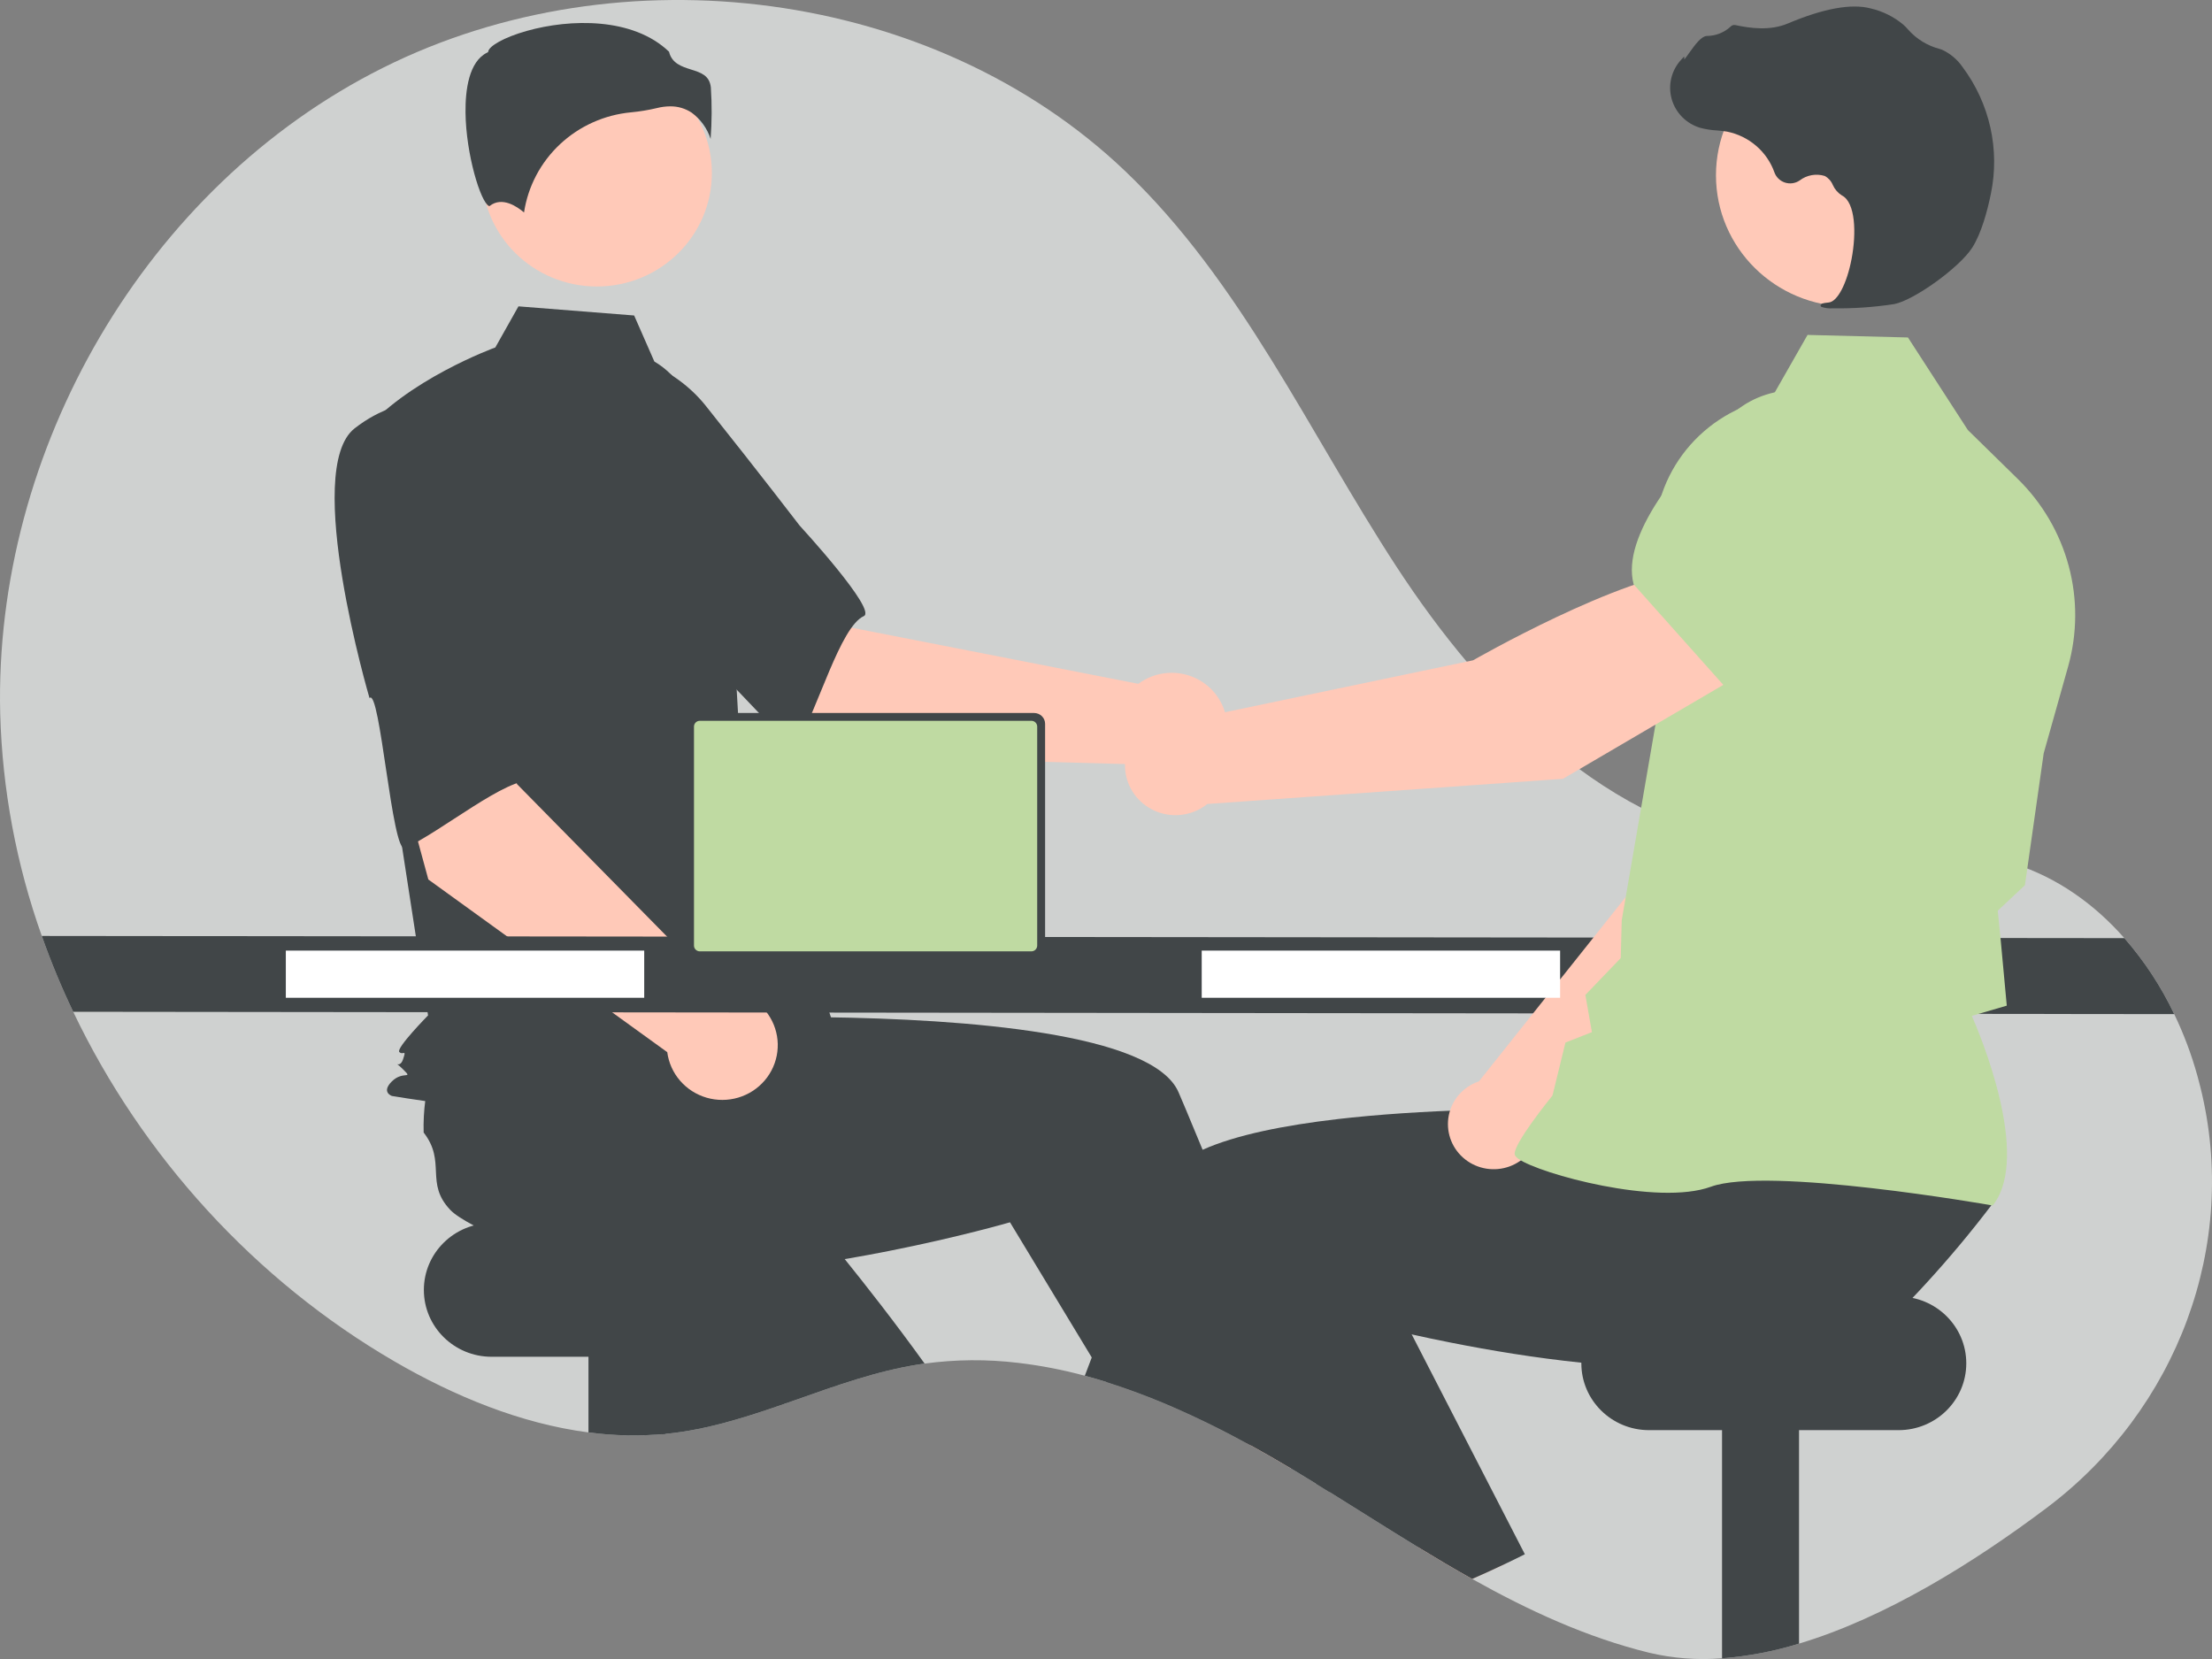 <svg width="232" height="174" viewBox="0 0 232 174" fill="none" xmlns="http://www.w3.org/2000/svg">
<rect x="0" y="0" width="232" height="174" fill="#808080" stroke="none"/>
<g clip-path="url(#clip0_97_173)">
<path d="M214.654 158.156C207.053 163.87 197.792 169.658 188.687 172.387C186.062 173.197 183.354 173.715 180.612 173.929C178.049 174.132 175.47 173.935 172.969 173.344C166.398 171.73 160.303 168.905 154.406 165.604C152.479 164.524 150.575 163.395 148.681 162.24C145.591 160.355 142.53 158.404 139.462 156.499C139.003 156.211 138.546 155.928 138.087 155.647H138.084C137.343 155.188 136.601 154.736 135.856 154.29C135.725 154.21 135.595 154.133 135.461 154.053C134.055 153.212 132.625 152.39 131.17 151.588C130.992 151.492 130.814 151.393 130.636 151.297C127.822 149.756 124.93 148.359 121.971 147.111C120.027 146.303 118.059 145.575 116.071 144.953H116.068C115.308 144.717 114.545 144.494 113.779 144.291C111.483 143.669 109.143 143.217 106.779 142.939C103.521 142.55 100.226 142.575 96.975 143.016C96.755 143.046 96.538 143.076 96.318 143.112C87.52 144.503 79.49 149.191 70.652 150.296C70.365 150.332 70.081 150.365 69.794 150.39C69.672 150.401 69.549 150.414 69.427 150.423C66.859 150.64 64.274 150.577 61.72 150.236C54.583 149.307 47.634 146.424 41.377 142.79C26.751 134.295 14.889 121.238 7.678 106.117C6.439 103.525 5.34 100.871 4.384 98.166C1.711 90.663 0.239 82.796 0.021 74.846C-0.656 47.264 15.223 19.591 40.155 7.116C65.089 -5.359 97.889 -1.233 117.997 17.931C130.196 29.556 137.254 45.31 146.434 59.384C155.614 73.455 168.662 86.897 185.491 88.948C194.064 89.992 203.035 87.972 211.252 90.6C215.801 92.056 219.683 94.843 222.809 98.394C224.912 100.803 226.671 103.485 228.039 106.364C229.041 108.445 229.854 110.61 230.469 112.834C230.583 113.243 230.689 113.653 230.792 114.062C234.885 130.563 228.345 147.861 214.654 158.156Z" fill="#CFD1D0"/>
<path d="M77.73 128.285H51.557C47.635 128.285 44.456 131.422 44.456 135.293V135.293C44.456 139.163 47.635 142.301 51.557 142.301H77.73C81.651 142.301 84.83 139.163 84.83 135.293C84.83 131.422 81.651 128.285 77.73 128.285Z" fill="#414648"/>
<path d="M69.794 138.729V150.39C67.106 150.646 64.396 150.595 61.72 150.236V138.729H69.794Z" fill="#414648"/>
<path d="M96.976 143.016C96.756 143.046 96.538 143.076 96.318 143.112C87.52 144.503 79.49 149.191 70.652 150.296C70.365 150.332 70.081 150.365 69.794 150.39C69.672 150.401 69.549 150.414 69.427 150.423C67.269 148.337 65.111 146.116 63.084 143.816C61.984 142.571 60.921 141.301 59.921 140.015C57.326 136.695 55.126 133.281 53.673 129.928C53.821 128.32 52.807 124.602 52.323 121.755L52.32 121.752C52.114 120.556 52.002 119.518 52.105 118.85C52.696 114.997 55.884 115.439 56.864 111.663C57.748 110.939 58.689 110.285 59.679 109.709C59.843 109.613 60.01 109.516 60.183 109.42L70.819 102.165L74.884 106.1L81.071 112.092L87.776 118.58L82.085 124.256C82.085 124.256 86.84 129.667 92.401 136.882C93.893 138.819 95.444 140.889 96.976 143.016Z" fill="#414648"/>
<path d="M188.687 138.729V172.387C186.062 173.198 183.354 173.715 180.612 173.929V138.729H188.687Z" fill="#414648"/>
<path d="M199.128 135.98H172.955C169.034 135.98 165.855 139.118 165.855 142.988V142.988C165.855 146.859 169.034 149.997 172.955 149.997H199.128C203.05 149.997 206.228 146.859 206.228 142.988C206.228 139.118 203.05 135.98 199.128 135.98Z" fill="#414648"/>
<path d="M135.461 154.053C134.055 153.212 132.625 152.39 131.17 151.588C130.992 151.492 130.814 151.393 130.636 151.296L131.594 150.892L134.177 149.796L134.203 149.785L134.23 149.878L135.461 154.053Z" fill="#FFC9B8"/>
<path d="M139.462 156.499C139.003 156.211 138.546 155.928 138.087 155.647H138.084C137.343 155.188 136.601 154.736 135.857 154.29C135.726 154.21 135.595 154.133 135.461 154.053C134.055 153.212 132.625 152.39 131.17 151.588C130.992 151.492 130.814 151.393 130.636 151.297C127.822 149.756 124.93 148.359 121.971 147.111C120.027 146.303 118.059 145.575 116.071 144.953H116.068L114.506 142.373L107.475 130.75L105.93 128.197C105.93 128.197 100.659 129.736 93.2 131.212C90.485 131.75 87.484 132.278 84.335 132.723C80.968 133.196 77.438 133.573 73.929 133.754C72.256 133.842 70.588 133.886 68.945 133.872C64.699 133.845 60.62 133.452 57.048 132.517C55.856 131.412 52.264 129.909 49.691 128.532H49.689C48.608 127.955 47.712 127.403 47.241 126.911C44.529 124.08 46.846 121.873 44.434 118.784C44.402 117.651 44.461 116.516 44.61 115.392C44.635 115.205 44.66 115.016 44.691 114.823L45.451 102.082L51.097 101.346L59.69 100.224L68.998 99.01L70.023 106.93C70.023 106.93 77.271 106.567 86.453 106.688C101.202 106.886 120.938 108.337 123.611 114.565C123.861 115.151 124.112 115.741 124.363 116.332C124.958 117.745 125.549 119.165 126.134 120.592C128.252 125.759 130.274 130.975 132.12 135.906C133.267 138.973 134.347 141.93 135.341 144.698C136.141 146.924 136.881 149.029 137.558 150.967C138.176 152.737 138.736 154.367 139.234 155.829C139.312 156.057 139.387 156.282 139.462 156.499Z" fill="#414648"/>
<path d="M87.518 79.302L69.683 64.35L81.287 52.759L89.382 65.847L119.39 71.72C120.293 71.049 121.373 70.653 122.5 70.578C123.627 70.503 124.751 70.754 125.736 71.299C126.721 71.844 127.524 72.66 128.047 73.648C128.57 74.636 128.791 75.753 128.682 76.862C128.573 77.972 128.14 79.026 127.434 79.897C126.729 80.767 125.782 81.416 124.71 81.765C123.637 82.114 122.485 82.147 121.393 81.86C120.302 81.573 119.319 80.98 118.563 80.151L87.518 79.302Z" fill="#FFC9B8"/>
<path d="M53.92 44.701C51.859 51.32 71.49 67.105 71.49 67.105C71.708 65.516 82.837 79.218 83.595 77.977C85.747 74.451 88.115 65.733 90.599 64.619C92.02 63.982 83.869 55.125 83.869 55.125C83.869 55.125 79.711 49.696 74.222 42.814C72.706 40.84 70.71 39.277 68.417 38.27C66.125 37.262 63.612 36.844 61.112 37.053C61.112 37.053 55.981 38.082 53.92 44.701Z" fill="#414648"/>
<path d="M62.6 30.048C69.262 30.048 74.663 24.718 74.663 18.142C74.663 11.566 69.262 6.235 62.6 6.235C55.937 6.235 50.537 11.566 50.537 18.142C50.537 24.718 55.937 30.048 62.6 30.048Z" fill="#FFC9B8"/>
<path d="M68.631 37.918C71.23 39.443 72.785 42.245 73.677 45.096C75.329 50.375 76.324 55.833 76.639 61.349L77.581 77.864L89.255 113.028C79.138 121.478 41.108 114.948 41.108 114.948C41.108 114.948 39.941 114.564 41.108 113.412C42.276 112.26 43.412 113.281 42.245 112.128C41.077 110.976 41.882 112.26 42.271 111.107C42.66 109.955 42.271 110.723 41.882 110.339C41.493 109.955 44.895 106.498 44.895 106.498L41.781 86.314L37.89 45.6C42.56 39.838 51.951 36.442 51.951 36.442L54.377 32.131L66.51 33.089L68.631 37.918Z" fill="#414648"/>
<path d="M72.544 11.816C73.481 12.506 74.176 13.469 74.53 14.569C74.666 12.771 74.675 10.966 74.556 9.166C74.414 7.902 73.512 7.617 72.467 7.288C71.524 6.99 70.458 6.654 70.171 5.426C66.379 1.785 59.778 1.969 55.26 3.239C52.775 3.938 51.344 4.836 51.216 5.362L51.19 5.47L51.089 5.52C49.173 6.465 48.8 9.452 48.824 11.79C48.871 16.196 50.412 21.2 51.281 21.607C51.327 21.628 51.338 21.62 51.358 21.603C52.665 20.572 54.26 21.682 54.961 22.285C55.375 19.547 56.706 17.024 58.742 15.12C60.779 13.216 63.403 12.04 66.195 11.781C67.107 11.694 68.012 11.544 68.903 11.333C69.355 11.217 69.819 11.157 70.286 11.154C71.089 11.142 71.877 11.373 72.544 11.816V11.816Z" fill="#414648"/>
<path d="M57.344 97.241L53.654 95.376C53.456 95.236 53.316 95.032 53.258 94.799C53.201 94.566 53.23 94.321 53.341 94.107C53.451 93.894 53.636 93.727 53.861 93.637C54.086 93.547 54.336 93.54 54.566 93.617L58.256 95.483C58.454 95.622 58.594 95.826 58.652 96.059C58.709 96.292 58.68 96.537 58.569 96.751C58.459 96.964 58.274 97.131 58.049 97.221C57.824 97.311 57.574 97.318 57.344 97.241L57.344 97.241Z" fill="#BFDAA2"/>
<path d="M44.925 92.243L38.855 69.937L55.076 66.906L54.204 82.217L75.517 103.879C76.645 103.833 77.763 104.113 78.733 104.683C79.703 105.254 80.484 106.091 80.981 107.092C81.478 108.093 81.669 109.215 81.53 110.321C81.392 111.427 80.931 112.47 80.203 113.322C79.475 114.174 78.511 114.799 77.429 115.119C76.348 115.44 75.195 115.443 74.112 115.129C73.028 114.814 72.061 114.195 71.328 113.347C70.595 112.499 70.128 111.459 69.983 110.353L44.925 92.243Z" fill="#FFC9B8"/>
<path d="M37.195 44.927C31.689 49.218 38.756 73.217 38.756 73.217C39.85 72.032 41.121 89.549 42.459 88.953C46.26 87.258 53.227 81.412 55.913 81.888C57.449 82.161 55.839 70.302 55.839 70.302C55.839 70.302 55.543 63.502 54.987 54.76C54.876 52.286 54.133 49.88 52.827 47.766C51.52 45.651 49.693 43.897 47.515 42.667C47.515 42.667 42.701 40.637 37.195 44.927Z" fill="#414648"/>
<path d="M228.038 106.364L7.678 106.117C6.439 103.525 5.34 100.871 4.384 98.166L222.809 98.394C224.912 100.803 226.671 103.485 228.038 106.364V106.364Z" fill="#414648"/>
<path d="M157.853 164.03C156.714 164.574 155.565 165.099 154.406 165.604C152.479 164.524 150.575 163.395 148.681 162.24L155.703 159.195L157.853 164.03Z" fill="#FFC9B8"/>
<path d="M209.052 126.158C207.911 127.669 206.733 129.15 205.519 130.602C204.399 131.94 203.25 133.253 202.072 134.54C201.584 135.073 201.092 135.604 200.588 136.129C199.66 137.11 198.713 138.074 197.745 139.023C196.002 139.564 192.471 140.518 188.687 141.408C185.933 142.054 183.046 142.667 180.613 143.057C179.25 143.298 177.872 143.444 176.489 143.491C174.846 143.505 173.178 143.461 171.505 143.373C169.617 143.274 167.726 143.12 165.858 142.922C160.999 142.419 156.294 141.636 152.234 140.831C150.747 140.54 149.35 140.243 148.063 139.954C145.627 139.413 143.589 138.907 142.113 138.522C140.451 138.094 139.504 137.816 139.504 137.816L135.341 144.698L133.181 148.268L131.594 150.893L131.17 151.588C130.992 151.492 130.814 151.393 130.636 151.297C127.822 149.756 124.93 148.359 121.971 147.111C120.027 146.303 118.059 145.575 116.071 144.953H116.068C115.308 144.717 114.545 144.494 113.779 144.291C114.019 143.656 114.261 143.017 114.506 142.373C114.963 141.172 115.429 139.96 115.904 138.737C116.931 136.087 117.995 133.399 119.089 130.725C119.986 128.529 120.899 126.342 121.823 124.184C122.249 123.189 123.115 122.315 124.327 121.549C124.905 121.188 125.509 120.869 126.134 120.592C129.6 119.034 134.707 118.02 140.334 117.368C140.799 117.316 141.267 117.264 141.737 117.214C146.395 116.731 151.338 116.481 155.96 116.365C158.274 116.307 160.507 116.286 162.584 116.283C163.255 116.283 163.907 116.285 164.541 116.288H164.544C166.256 116.297 167.832 116.321 169.219 116.349C169.489 116.354 169.751 116.362 170.007 116.368H170.01C170.182 116.371 170.352 116.376 170.519 116.379C173.551 116.456 175.411 116.549 175.411 116.549L176.133 110.965L176.28 109.838L176.419 108.766V108.763L176.436 108.629L176.55 108.626L178.555 108.587L195.406 108.263L204.611 108.084L203.152 114.257L200.744 124.443C200.989 126.053 209.136 124.792 209.052 126.158Z" fill="#414648"/>
<path d="M159.93 163.013C159.242 163.359 158.549 163.7 157.853 164.03C156.714 164.574 155.565 165.099 154.406 165.605C152.479 164.524 150.575 163.395 148.681 162.241C145.591 160.355 142.531 158.404 139.462 156.499C139.003 156.211 138.546 155.928 138.087 155.647H138.084C136.82 153.795 135.531 151.866 134.23 149.879C134.211 149.851 134.194 149.824 134.178 149.796C133.843 149.29 133.511 148.781 133.181 148.268C131.101 145.052 129.01 141.699 126.98 138.275L132.12 135.906L141.676 131.503L143.324 130.745L148.063 139.954L152.29 148.169L153.231 149.997L159.93 163.013Z" fill="#414648"/>
<path d="M161.37 118.797L185.734 95.605L192.486 76.733L182.526 72.457C177.41 77.295 171.879 92.362 171.879 92.362L155.114 113.416C154.983 113.46 154.853 113.507 154.724 113.563C153.969 113.891 153.313 114.407 152.818 115.059C152.324 115.711 152.008 116.479 151.902 117.286C151.796 118.094 151.903 118.915 152.212 119.671C152.521 120.426 153.023 121.09 153.668 121.598C154.313 122.106 155.08 122.441 155.895 122.571C156.709 122.701 157.544 122.621 158.319 122.34C159.093 122.058 159.781 121.584 160.315 120.963C160.85 120.343 161.213 119.597 161.37 118.797V118.797Z" fill="#FFC9B8"/>
<path d="M179.723 74.565L192.357 78.524L192.405 78.516C197.107 77.738 201.009 70.157 203.455 63.935C204.259 61.882 204.244 59.605 203.413 57.563C202.581 55.521 200.995 53.867 198.975 52.935V52.935C197.481 52.257 195.824 52.006 194.192 52.209C192.56 52.412 191.018 53.062 189.741 54.085L183.253 59.318L179.723 74.565Z" fill="#BFDAA2"/>
<path d="M209.001 126.436L209.075 126.339C213.017 121.179 207.626 108.4 206.81 106.546L210.476 105.475L209.837 98.586L209.529 95.515L212.379 92.844L212.389 92.775L214.348 79.008L216.913 69.897C217.879 66.452 217.9 62.815 216.972 59.36C216.044 55.905 214.202 52.756 211.633 50.236L206.391 45.099L200.111 35.395L189.58 35.127L185.794 41.767C182.272 42.476 179.115 44.383 176.871 47.154C174.627 49.925 173.439 53.385 173.514 56.932L173.87 74.608L170.092 96.509L169.986 100.487L166.277 104.35L166.963 108.255L164.189 109.346L162.831 114.895C162.313 115.535 158.89 119.806 158.859 120.997C158.854 121.176 158.983 121.352 159.265 121.551C161.481 123.116 173.865 126.506 179.439 124.468C185.377 122.298 208.646 126.373 208.88 126.414L209.001 126.436Z" fill="#BFDAA2"/>
<path d="M193.926 32.153C201.631 32.153 207.876 25.988 207.876 18.383C207.876 10.777 201.631 4.612 193.926 4.612C186.221 4.612 179.975 10.777 179.975 18.383C179.975 25.988 186.221 32.153 193.926 32.153Z" fill="#FFC9B8"/>
<path d="M192.224 32.337C194.384 32.37 196.544 32.221 198.678 31.892C200.794 31.467 205.528 28.043 206.847 25.983C207.828 24.452 208.454 22.061 208.808 20.326C209.284 18.029 209.265 15.659 208.754 13.37C208.243 11.08 207.251 8.922 205.841 7.035C205.3 6.246 204.552 5.616 203.677 5.212C203.6 5.182 203.52 5.156 203.439 5.133C202.164 4.802 201.019 4.102 200.15 3.124C199.982 2.926 199.799 2.741 199.604 2.569C198.621 1.751 197.457 1.174 196.206 0.885C194.186 0.351 191.263 0.881 187.518 2.461C185.637 3.254 183.579 2.967 181.996 2.628C181.907 2.611 181.816 2.617 181.73 2.646C181.644 2.675 181.568 2.726 181.508 2.793C180.835 3.417 179.947 3.766 179.023 3.771C178.458 3.795 177.864 4.569 177.146 5.577C176.984 5.806 176.794 6.073 176.657 6.235L176.638 5.923L176.318 6.271C175.815 6.819 175.461 7.483 175.288 8.202C175.115 8.921 175.129 9.671 175.329 10.384C175.529 11.096 175.908 11.746 176.431 12.275C176.954 12.803 177.605 13.193 178.321 13.406C178.891 13.556 179.474 13.648 180.062 13.68C180.418 13.712 180.786 13.745 181.139 13.805C182.272 14.034 183.326 14.549 184.197 15.3C185.069 16.051 185.728 17.012 186.11 18.09C186.201 18.339 186.348 18.564 186.541 18.748C186.733 18.932 186.966 19.07 187.221 19.151C187.476 19.232 187.747 19.254 188.012 19.215C188.277 19.177 188.53 19.078 188.751 18.928C189.118 18.645 189.55 18.455 190.009 18.372C190.467 18.29 190.939 18.318 191.384 18.455C191.769 18.666 192.068 19.001 192.232 19.404C192.432 19.853 192.762 20.234 193.181 20.497C194.615 21.227 194.714 24.459 194.199 27.154C193.703 29.751 192.721 31.631 191.813 31.723C191.113 31.795 191.033 31.844 190.983 31.966L190.937 32.075L191.016 32.178C191.402 32.316 191.814 32.37 192.224 32.337V32.337Z" fill="#414648"/>
<path d="M183.187 70.401L177.808 59.816C170.001 60.343 154.505 69.253 154.505 69.253L125.186 75.389C124.317 75.059 123.376 74.962 122.457 75.105C121.538 75.249 120.673 75.629 119.95 76.207C119.227 76.785 118.672 77.541 118.339 78.399C118.006 79.257 117.908 80.186 118.054 81.093C118.201 82 118.587 82.853 119.174 83.566C119.76 84.279 120.527 84.826 121.396 85.154C122.266 85.481 123.207 85.577 124.126 85.431C125.045 85.285 125.908 84.903 126.63 84.323L163.925 81.685L183.187 70.401Z" fill="#FFC9B8"/>
<path d="M181.018 72.139L195.066 61.835L197.541 53.033C198.02 51.303 198 49.475 197.482 47.756C196.965 46.037 195.97 44.495 194.611 43.305V43.305C192.758 41.704 190.359 40.856 187.897 40.935C185.435 41.013 183.096 42.011 181.351 43.727C176.065 48.936 170.035 56.202 171.33 61.241L171.343 61.292L181.018 72.139Z" fill="#BFDAA2"/>
<path d="M163.628 99.702H126.039V104.649H163.628V99.702Z" fill="white"/>
<path d="M67.567 99.702H29.978V104.649H67.567V99.702Z" fill="white"/>
<path d="M71.956 75.912V99.466C71.956 99.767 72.077 100.054 72.292 100.267C72.507 100.479 72.799 100.598 73.103 100.598H108.466C108.77 100.598 109.061 100.479 109.276 100.267C109.491 100.054 109.612 99.767 109.613 99.466V75.912C109.612 75.612 109.491 75.325 109.276 75.113C109.061 74.901 108.77 74.782 108.466 74.781H73.103C72.799 74.782 72.508 74.901 72.293 75.113C72.078 75.325 71.957 75.612 71.956 75.912Z" fill="#414648"/>
<path d="M72.786 76.205V99.176C72.786 99.336 72.851 99.49 72.966 99.603C73.08 99.716 73.236 99.78 73.399 99.781H108.171C108.334 99.78 108.49 99.716 108.604 99.603C108.719 99.49 108.784 99.336 108.784 99.176V76.205C108.784 76.044 108.72 75.89 108.605 75.777C108.49 75.663 108.334 75.599 108.171 75.599H73.399C73.236 75.599 73.08 75.663 72.965 75.777C72.85 75.89 72.786 76.044 72.786 76.205Z" fill="#BFDAA2"/>
<path d="M71.217 104.06C71.281 104.14 71.364 104.205 71.458 104.249C71.551 104.293 71.654 104.316 71.758 104.316H109.623C109.727 104.315 109.829 104.293 109.922 104.249C110.016 104.204 110.098 104.14 110.163 104.061C110.229 103.982 110.275 103.889 110.299 103.79C110.324 103.69 110.325 103.587 110.304 103.487L109.716 100.731C109.692 100.619 109.64 100.514 109.564 100.427C109.488 100.339 109.391 100.272 109.283 100.231C109.204 100.201 109.12 100.185 109.035 100.185H72.343C72.259 100.185 72.175 100.201 72.096 100.231C71.987 100.272 71.891 100.339 71.815 100.427C71.739 100.514 71.687 100.619 71.662 100.731L71.074 103.487C71.053 103.587 71.055 103.69 71.08 103.789C71.105 103.888 71.151 103.981 71.217 104.06V104.06Z" fill="#414648"/>
<path d="M107.736 101.372H108.63C108.705 101.372 108.766 101.312 108.766 101.238V100.816C108.766 100.742 108.705 100.682 108.63 100.682H107.736C107.661 100.682 107.6 100.742 107.6 100.816V101.238C107.6 101.312 107.661 101.372 107.736 101.372Z" fill="#414648"/>
<path d="M105.403 101.372H106.298C106.373 101.372 106.434 101.312 106.434 101.238V100.816C106.434 100.742 106.373 100.682 106.298 100.682H105.403C105.328 100.682 105.267 100.742 105.267 100.816V101.238C105.267 101.312 105.328 101.372 105.403 101.372Z" fill="#414648"/>
<path d="M103.071 101.372H103.965C104.04 101.372 104.101 101.312 104.101 101.238V100.816C104.101 100.742 104.04 100.682 103.965 100.682H103.071C102.996 100.682 102.935 100.742 102.935 100.816V101.238C102.935 101.312 102.996 101.372 103.071 101.372Z" fill="#414648"/>
<path d="M100.739 101.372H101.633C101.708 101.372 101.769 101.312 101.769 101.238V100.816C101.769 100.742 101.708 100.682 101.633 100.682H100.739C100.664 100.682 100.603 100.742 100.603 100.816V101.238C100.603 101.312 100.664 101.372 100.739 101.372Z" fill="#414648"/>
<path d="M98.406 101.372H99.301C99.376 101.372 99.436 101.312 99.436 101.238V100.816C99.436 100.742 99.376 100.682 99.301 100.682H98.406C98.331 100.682 98.27 100.742 98.27 100.816V101.238C98.27 101.312 98.331 101.372 98.406 101.372Z" fill="#414648"/>
<path d="M96.074 101.372H96.968C97.043 101.372 97.104 101.312 97.104 101.238V100.816C97.104 100.742 97.043 100.682 96.968 100.682H96.074C95.999 100.682 95.938 100.742 95.938 100.816V101.238C95.938 101.312 95.999 101.372 96.074 101.372Z" fill="#414648"/>
<path d="M93.741 101.372H94.636C94.711 101.372 94.772 101.312 94.772 101.238V100.816C94.772 100.742 94.711 100.682 94.636 100.682H93.741C93.666 100.682 93.605 100.742 93.605 100.816V101.238C93.605 101.312 93.666 101.372 93.741 101.372Z" fill="#414648"/>
<path d="M91.409 101.372H92.303C92.378 101.372 92.439 101.312 92.439 101.238V100.816C92.439 100.742 92.378 100.682 92.303 100.682H91.409C91.334 100.682 91.273 100.742 91.273 100.816V101.238C91.273 101.312 91.334 101.372 91.409 101.372Z" fill="#414648"/>
<path d="M89.076 101.372H89.971C90.046 101.372 90.106 101.312 90.106 101.238V100.816C90.106 100.742 90.046 100.682 89.971 100.682H89.076C89.001 100.682 88.94 100.742 88.94 100.816V101.238C88.94 101.312 89.001 101.372 89.076 101.372Z" fill="#414648"/>
<path d="M86.744 101.372H87.638C87.713 101.372 87.774 101.312 87.774 101.238V100.816C87.774 100.742 87.713 100.682 87.638 100.682H86.744C86.669 100.682 86.608 100.742 86.608 100.816V101.238C86.608 101.312 86.669 101.372 86.744 101.372Z" fill="#414648"/>
<path d="M84.411 101.372H85.305C85.38 101.372 85.441 101.312 85.441 101.238V100.816C85.441 100.742 85.38 100.682 85.305 100.682H84.411C84.336 100.682 84.275 100.742 84.275 100.816V101.238C84.275 101.312 84.336 101.372 84.411 101.372Z" fill="#414648"/>
<path d="M82.079 101.372H82.973C83.048 101.372 83.109 101.312 83.109 101.238V100.816C83.109 100.742 83.048 100.682 82.973 100.682H82.079C82.004 100.682 81.943 100.742 81.943 100.816V101.238C81.943 101.312 82.004 101.372 82.079 101.372Z" fill="#414648"/>
<path d="M79.747 101.372H80.641C80.716 101.372 80.777 101.312 80.777 101.238V100.816C80.777 100.742 80.716 100.682 80.641 100.682H79.747C79.671 100.682 79.611 100.742 79.611 100.816V101.238C79.611 101.312 79.671 101.372 79.747 101.372Z" fill="#414648"/>
<path d="M77.414 101.372H78.308C78.383 101.372 78.444 101.312 78.444 101.238V100.816C78.444 100.742 78.383 100.682 78.308 100.682H77.414C77.339 100.682 77.278 100.742 77.278 100.816V101.238C77.278 101.312 77.339 101.372 77.414 101.372Z" fill="#414648"/>
<path d="M75.082 101.372H75.976C76.051 101.372 76.112 101.312 76.112 101.238V100.816C76.112 100.742 76.051 100.682 75.976 100.682H75.082C75.006 100.682 74.946 100.742 74.946 100.816V101.238C74.946 101.312 75.006 101.372 75.082 101.372Z" fill="#414648"/>
<path d="M72.749 101.372H73.643C73.718 101.372 73.779 101.312 73.779 101.238V100.816C73.779 100.742 73.718 100.682 73.643 100.682H72.749C72.674 100.682 72.613 100.742 72.613 100.816V101.238C72.613 101.312 72.674 101.372 72.749 101.372Z" fill="#414648"/>
<path d="M107.764 102.523H108.658C108.733 102.523 108.794 102.463 108.794 102.389V101.967C108.794 101.893 108.733 101.833 108.658 101.833H107.764C107.689 101.833 107.628 101.893 107.628 101.967V102.389C107.628 102.463 107.689 102.523 107.764 102.523Z" fill="#414648"/>
<path d="M105.431 102.523H106.326C106.401 102.523 106.461 102.463 106.461 102.389V101.967C106.461 101.893 106.401 101.833 106.326 101.833H105.431C105.356 101.833 105.295 101.893 105.295 101.967V102.389C105.295 102.463 105.356 102.523 105.431 102.523Z" fill="#414648"/>
<path d="M103.099 102.523H103.993C104.068 102.523 104.129 102.463 104.129 102.389V101.967C104.129 101.893 104.068 101.833 103.993 101.833H103.099C103.024 101.833 102.963 101.893 102.963 101.967V102.389C102.963 102.463 103.024 102.523 103.099 102.523Z" fill="#414648"/>
<path d="M100.766 102.523H101.66C101.736 102.523 101.796 102.463 101.796 102.389V101.967C101.796 101.893 101.736 101.833 101.66 101.833H100.766C100.691 101.833 100.63 101.893 100.63 101.967V102.389C100.63 102.463 100.691 102.523 100.766 102.523Z" fill="#414648"/>
<path d="M98.434 102.523H99.328C99.403 102.523 99.464 102.463 99.464 102.389V101.967C99.464 101.893 99.403 101.833 99.328 101.833H98.434C98.359 101.833 98.298 101.893 98.298 101.967V102.389C98.298 102.463 98.359 102.523 98.434 102.523Z" fill="#414648"/>
<path d="M96.101 102.523H96.995C97.07 102.523 97.131 102.463 97.131 102.389V101.967C97.131 101.893 97.07 101.833 96.995 101.833H96.101C96.026 101.833 95.965 101.893 95.965 101.967V102.389C95.965 102.463 96.026 102.523 96.101 102.523Z" fill="#414648"/>
<path d="M93.769 102.523H94.663C94.738 102.523 94.799 102.463 94.799 102.389V101.967C94.799 101.893 94.738 101.833 94.663 101.833H93.769C93.694 101.833 93.633 101.893 93.633 101.967V102.389C93.633 102.463 93.694 102.523 93.769 102.523Z" fill="#414648"/>
<path d="M91.436 102.523H92.33C92.406 102.523 92.466 102.463 92.466 102.389V101.967C92.466 101.893 92.406 101.833 92.33 101.833H91.436C91.361 101.833 91.3 101.893 91.3 101.967V102.389C91.3 102.463 91.361 102.523 91.436 102.523Z" fill="#414648"/>
<path d="M89.104 102.523H89.998C90.073 102.523 90.134 102.463 90.134 102.389V101.967C90.134 101.893 90.073 101.833 89.998 101.833H89.104C89.029 101.833 88.968 101.893 88.968 101.967V102.389C88.968 102.463 89.029 102.523 89.104 102.523Z" fill="#414648"/>
<path d="M86.772 102.523H87.666C87.741 102.523 87.802 102.463 87.802 102.389V101.967C87.802 101.893 87.741 101.833 87.666 101.833H86.772C86.696 101.833 86.635 101.893 86.635 101.967V102.389C86.635 102.463 86.696 102.523 86.772 102.523Z" fill="#414648"/>
<path d="M84.439 102.523H85.333C85.408 102.523 85.469 102.463 85.469 102.389V101.967C85.469 101.893 85.408 101.833 85.333 101.833H84.439C84.364 101.833 84.303 101.893 84.303 101.967V102.389C84.303 102.463 84.364 102.523 84.439 102.523Z" fill="#414648"/>
<path d="M82.106 102.523H83.001C83.076 102.523 83.137 102.463 83.137 102.389V101.967C83.137 101.893 83.076 101.833 83.001 101.833H82.106C82.031 101.833 81.971 101.893 81.971 101.967V102.389C81.971 102.463 82.031 102.523 82.106 102.523Z" fill="#414648"/>
<path d="M79.774 102.523H80.668C80.743 102.523 80.804 102.463 80.804 102.389V101.967C80.804 101.893 80.743 101.833 80.668 101.833H79.774C79.699 101.833 79.638 101.893 79.638 101.967V102.389C79.638 102.463 79.699 102.523 79.774 102.523Z" fill="#414648"/>
<path d="M77.441 102.523H78.336C78.411 102.523 78.472 102.463 78.472 102.389V101.967C78.472 101.893 78.411 101.833 78.336 101.833H77.441C77.366 101.833 77.305 101.893 77.305 101.967V102.389C77.305 102.463 77.366 102.523 77.441 102.523Z" fill="#414648"/>
<path d="M75.109 102.523H76.003C76.078 102.523 76.139 102.463 76.139 102.389V101.967C76.139 101.893 76.078 101.833 76.003 101.833H75.109C75.034 101.833 74.973 101.893 74.973 101.967V102.389C74.973 102.463 75.034 102.523 75.109 102.523Z" fill="#414648"/>
<path d="M72.776 102.523H73.671C73.746 102.523 73.807 102.463 73.807 102.389V101.967C73.807 101.893 73.746 101.833 73.671 101.833H72.776C72.701 101.833 72.64 101.893 72.64 101.967V102.389C72.64 102.463 72.701 102.523 72.776 102.523Z" fill="#414648"/>
<path d="M88.404 103.905H97.462C97.537 103.905 97.598 103.845 97.598 103.771V103.348C97.598 103.274 97.537 103.214 97.462 103.214H88.404C88.329 103.214 88.268 103.274 88.268 103.348V103.771C88.268 103.845 88.329 103.905 88.404 103.905Z" fill="#414648"/>
</g>
<defs>
<clipPath id="clip0_97_173">
<rect width="232" height="174" fill="white"/>
</clipPath>
</defs>
</svg>
